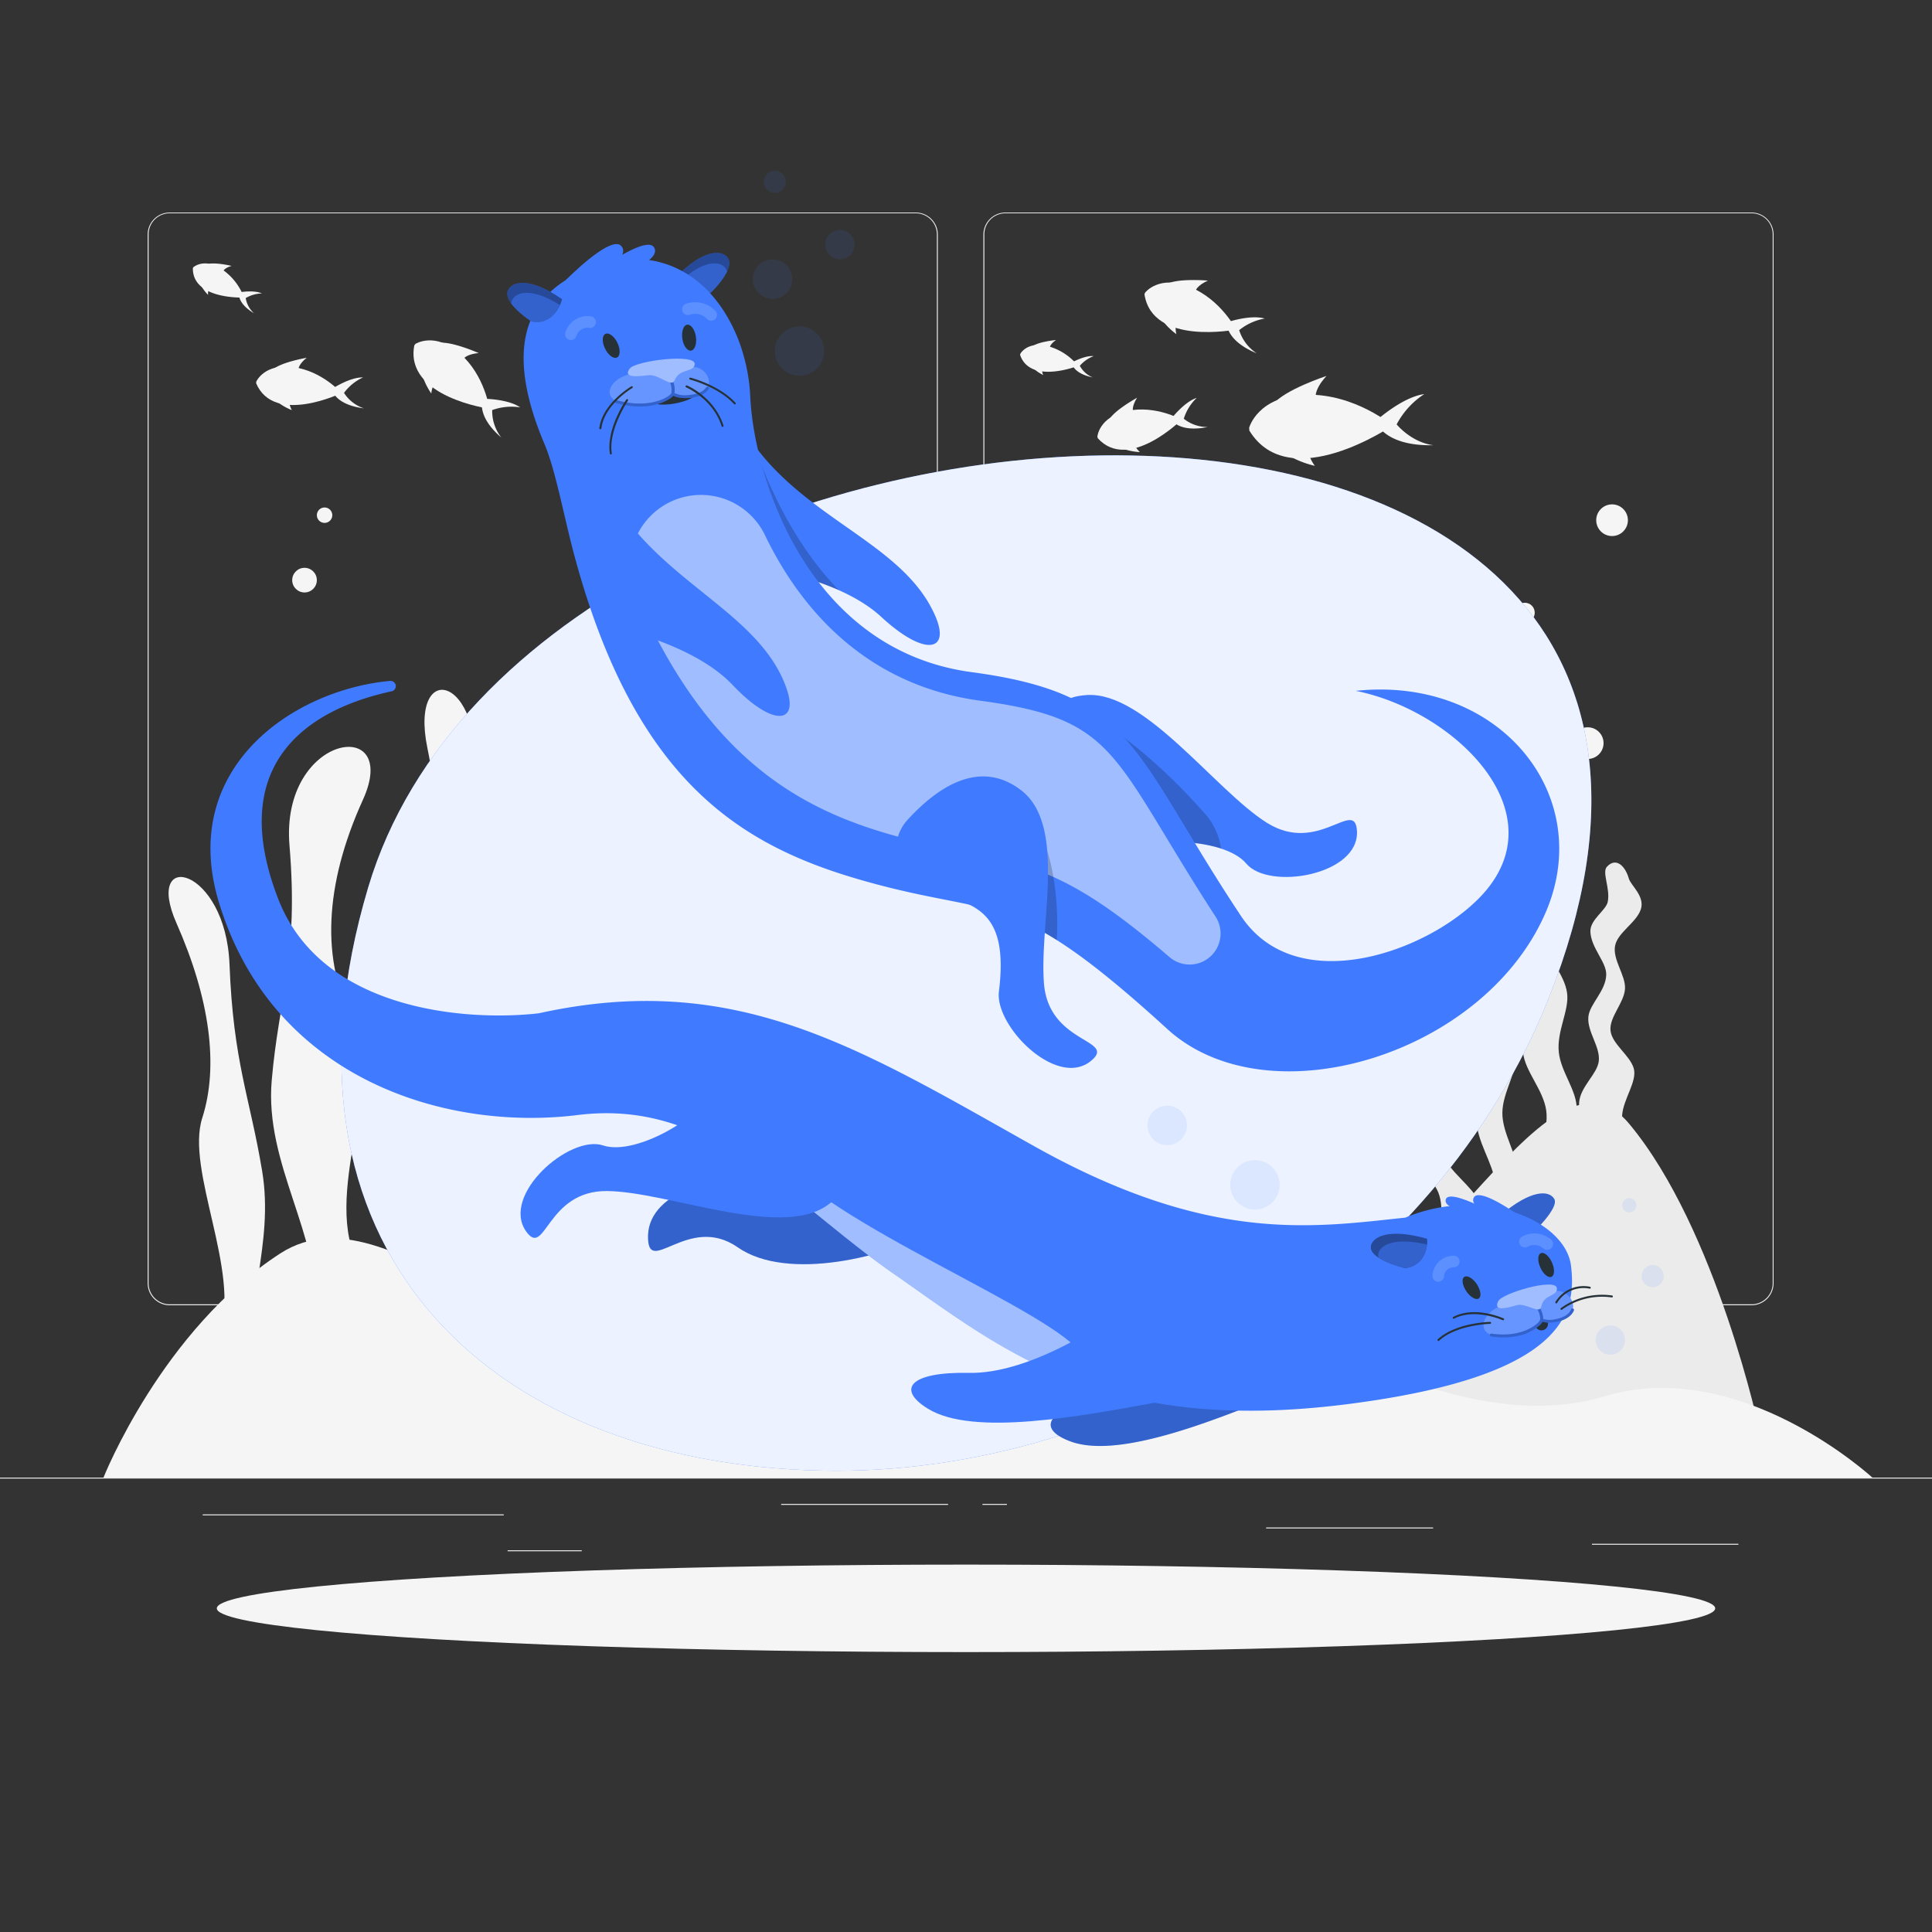 <svg xmlns="http://www.w3.org/2000/svg" viewBox="0 0 500 500"><rect x="0" y="0" width="500" height="500" fill="#333333" stroke="none"/><g id="background-complete"><rect y="382.4" width="500" height="0.25" style="fill:#ebebeb"></rect><rect x="52.46" y="391.92" width="77.91" height="0.25" style="fill:#ebebeb"></rect><rect x="412" y="399.53" width="37.9" height="0.25" style="fill:#ebebeb"></rect><rect x="131.37" y="401.21" width="19.19" height="0.25" style="fill:#ebebeb"></rect><rect x="202.17" y="389.21" width="43.19" height="0.25" style="fill:#ebebeb"></rect><rect x="254.26" y="389.21" width="6.33" height="0.25" style="fill:#ebebeb"></rect><rect x="327.67" y="395.31" width="43.22" height="0.25" style="fill:#ebebeb"></rect><path d="M237,337.8H43.91a5.71,5.71,0,0,1-5.7-5.71V60.66A5.71,5.71,0,0,1,43.91,55H237a5.71,5.71,0,0,1,5.71,5.71V332.09A5.71,5.71,0,0,1,237,337.8ZM43.91,55.2a5.46,5.46,0,0,0-5.45,5.46V332.09a5.46,5.46,0,0,0,5.45,5.46H237a5.47,5.47,0,0,0,5.46-5.46V60.66A5.47,5.47,0,0,0,237,55.2Z" style="fill:#ebebeb"></path><path d="M453.31,337.8H260.21a5.72,5.72,0,0,1-5.71-5.71V60.66A5.72,5.72,0,0,1,260.21,55h193.1A5.71,5.71,0,0,1,459,60.66V332.09A5.71,5.71,0,0,1,453.31,337.8ZM260.21,55.2a5.47,5.47,0,0,0-5.46,5.46V332.09a5.47,5.47,0,0,0,5.46,5.46h193.1a5.47,5.47,0,0,0,5.46-5.46V60.66a5.47,5.47,0,0,0-5.46-5.46Z" style="fill:#ebebeb"></path><path d="M168.45,341.81c25.94,14.57,60.25-21,80-56.41s42.68,48,80.45,56.41,70.1-78.15,92.76-50.94,33.82,79.87,33.82,79.87H117.22S142.51,327.25,168.45,341.81Z" style="fill:#ebebeb"></path><path d="M373,324.81c-.88-5,1.09-11.62-.77-16.21s-7.74-7.49-9.92-12-.67-10.58-2.46-15.27-7-8.36-7.77-13.44c-.79-5.4,2.71-10.55,2.31-15-.45-4.91-4.78-9.12-5.39-14.12-.52-4.37,2.71-9.68,1.59-15.06-.88-4.22-5.89-7.94-7.37-13.25-1.14-4.1,2.32-8.29,2.33-11.47,0-4.58-2.67-9.21-1.19-11.7,2.59-4.4,6.68-3.17,9-.1,1.43,1.93,5.78,4.52,5.11,9.8-.61,4.85-4.91,9.28-4.92,13.8,0,4.89,4.29,9.28,5,13.74.74,4.83-2,10.38-.42,14.64,1.65,4.53,7.3,6.93,9.87,10.74s.3,10.31,1.14,16c.72,4.82,5.05,9.61,5.49,14.9s-3,11-2,15.88c1.1,5.28,6.4,8.65,9.22,12.72,1.22,1.78-1.34,5.3-.73,6.65,1,2.28,5.08,3.54,4.82,4.8-.4,2-4.44.55-6.26.92C377.05,322.26,374.46,327.06,373,324.81Z" style="fill:#ebebeb"></path><path d="M390.55,319.8c-.95-5.44,2.56-10.45,2.37-15.73s-4.15-10.7-4.11-16.08,4.05-10.78,3.78-16.22c-.27-5.24-4.77-10.08-5.82-15.55-1.13-5.86,1.67-11.7.58-16.46-1.2-5.26-6.28-9.34-7.41-14.74-1-4.72,2-10.5,1.07-16.44-.72-4.66-5.37-9.34-6-15.33-.47-4.21,2.73-8.64,1.86-11.79-1.25-4.52-6.41-6.31-8-8.67-3.45-5.18-7.25-6.41-7.53-1.51-.14,2.44,4.38,5.49,6.22,10.32s-.3,11,1.07,15.7c1.48,5,6.56,9.06,7.47,13.86,1,5.21-2.32,10.75-2,15.59.34,5.33,4.25,10.5,3.74,15.29s-3.78,10.6-2.59,16.8c1,5.19,6.25,9.9,7.56,15.51s-1.4,11.8-.57,17.16c.92,5.91,5.3,11.51,4.72,16.6-.22,1.89-4.31,3.29-4.33,4.71,0,2.08,4.08,3.27,4.38,4.52.57,2.45-.78,5.87.39,6.17C389.56,324.07,390.05,322.24,390.55,319.8Z" style="fill:#ebebeb"></path><path d="M364,340c-1.38-4.24,1.71-8.46,1.08-12.56-.65-4.27-5-8-5.42-12.24s3.13-8.95,2.4-13.25c-.69-4.05-5.52-7.18-7-11.42-1.59-4.57.65-9.88-.81-13.6-1.61-4.1-6.9-6.52-8.45-10.71-1.38-3.72,1.05-9-.35-13.62-1.11-3.7-6.1-6.77-7.26-11.53-.85-3.46,1.84-7.78.65-10.33-1.62-3.5-6.71-3.93-8.45-5.74-3.65-3.82-7.46-5.36-7.53-1.9,0,1.89,4.62,3.89,7,7.91,2.16,3.72.57,9.24,2.27,12.82,1.87,3.92,7.15,6.22,8.45,9.93,1.45,4.13-1.3,9.16-.56,13,.83,4.33,5.16,8.13,5,12s-2.83,8.85-1.13,13.77c1.4,4,6.91,6.89,8.63,11.21s-.4,9.88.86,14c1.43,4.72,6.25,8.74,6.1,12.78-.07,1.65-4,3.19-3.89,4.4.2,1.79,4.35,2,4.85,3,.86,1.69.06,5.22,1.25,5.36C363.76,343.54,363.75,342.15,364,340Z" style="fill:#ebebeb"></path><path d="M413.5,332.89c.19-3.93,3.8-8.7,3.29-12.61s-5.18-7.12-5.89-11,2.55-8.33,2.1-12.23-4.62-7.72-4.33-11.67c.3-4.19,4.68-7.36,5.09-10.73.46-3.72-3.06-7.65-2.69-11.51.31-3.32,4.54-6.68,4.62-10.91.07-3.28-3.95-6.91-4.1-11.13-.11-3.13,4.07-5.5,4.5-7.73.68-3.46-1.56-7.6-.23-9.05,2.4-2.6,4.77-.15,5.68,3.05.52,1.82,4.24,4.58,3.09,8s-5.95,5.93-6.64,9.35c-.73,3.61,2.76,7.68,2.56,11.17-.22,3.66-4.12,7.35-3.75,10.83s5,6.36,6,9.74-2.73,7.95-3,12.25c-.26,3.78,3.15,8.16,2.63,12.22s-4.93,7.66-5,11.57c-.07,4.08,4.2,7.49,5.36,11.2.46,1.48-3.09,3.71-2.9,4.79.33,1.77,4.25,3.14,4,4-.42,1.76-3.27-.37-4.57-.61C417.6,331.6,414.09,334.78,413.5,332.89Z" style="fill:#ebebeb"></path><path d="M403.14,330.94c-.47-5.12,3.37-9.43,3.49-14.24.11-5-3.55-10.1-3.24-15S408,292,408.05,287c.06-4.79-4.08-9.51-4.63-14.66-.59-5.54,2.75-10.81,2.14-15.36-.69-5-5.33-9.23-5.95-14.35-.54-4.51,2.94-9.71,2.52-15.31-.33-4.42-4.61-9.11-4.82-14.74-.15-3.9,3.44-7.79,2.92-10.81-.73-4.23-5.54-6.45-6.62-8.91-2.53-5.77-5.58-7.58-6-3-.22,2.19,4.05,5.32,5.24,10s-1.67,10.23-.83,14.73c.91,4.86,5.56,9,6.05,13.49.53,5-3.19,9.91-3.18,14.4,0,5.06,3.65,10.1,3,14.46s-4.36,9.53-3.73,15.46c.52,4.88,5.26,9.65,6,15s-2.55,10.9-2.16,15.91c.44,5.65,4.45,11.14,3.71,15.72-.26,1.65-4.4,2.65-4.49,3.93-.13,1.8,3.88,3.14,4,4.32.26,2.14-2.34,5.13-1.57,5.77C401.39,334.51,402.52,333.06,403.14,330.94Z" style="fill:#ebebeb"></path><path d="M415.22,361.37c-35.11,10.59-81.55-15.26-108.22-41s-57.77,34.9-108.89,41-94.89-56.81-125.55-37S26.78,382.4,26.78,382.4H484.56S450.33,350.78,415.22,361.37Z" style="fill:#f5f5f5"></path><path d="M81.88,340.62c1.05-21.17-13.44-39.3-11.56-61s7-31.92,4.6-60.82,29-33.82,19-11.81S83,248.82,91.52,264.42s-8.85,45,1.57,63.47S81.88,340.62,81.88,340.62Z" style="fill:#f5f5f5"></path><path d="M107,339.83c1.17-23.18,12.8-43.12,13.44-66.91s-2-34.9,2.24-66.56-17-36.85-12.08-12.81,3.8,45.77-3.47,62.91,2.12,49.17-6.74,69.49S107,339.83,107,339.83Z" style="fill:#f5f5f5"></path><path d="M65.5,356.33c-2.57-18.58,5.51-34.19,2.34-53.28s-7.46-28.12-8.44-53.42-22.34-30.21-13.73-10.72,11,36.92,6.67,50.43,9.88,39.59,4.55,55.61S65.5,356.33,65.5,356.33Z" style="fill:#f5f5f5"></path><path d="M134.28,355.87c5.49-15.91,1-32.76,7.08-48.93s11.5-22.87,16.73-45.38,25.15-19.71,14.1-5-16.15,29.62-14.63,43.3-15.64,32.4-13.64,48.68S134.28,355.87,134.28,355.87Z" style="fill:#f5f5f5"></path><path d="M120.59,353.44c3.41-21.67,14.48-38.82,17.55-61.14s2.3-33.16,9-62.4-9-37.11-7.85-13.77-2.06,43.66-9.49,58.78S126,321.53,117,339.44,120.59,353.44,120.59,353.44Z" style="fill:#f5f5f5"></path><path d="M215.15,246.76a5.42,5.42,0,1,1-5.42-5.43A5.42,5.42,0,0,1,215.15,246.76Z" style="fill:#f5f5f5"></path><circle cx="78.81" cy="150.14" r="3.19" style="fill:#f5f5f5"></circle><circle cx="84" cy="133.33" r="2" style="fill:#f5f5f5"></circle><circle cx="410.9" cy="192.32" r="4.1" style="fill:#f5f5f5"></circle><circle cx="417.2" cy="134.63" r="4.1" style="fill:#f5f5f5"></circle><circle cx="394.62" cy="158.56" r="2.57" style="fill:#f5f5f5"></circle><path d="M323.28,110.71s2.2-8.34,14.83-8.57,22.27,8,22.27,8-26.68,18.23-37.05,1.3" style="fill:#f5f5f5"></path><path d="M356,109s6.9-6.28,12.59-7a21.13,21.13,0,0,0-7.14,7.83s3.77,4.65,9.5,5.39C357.94,115.52,356,109,356,109Z" style="fill:#f5f5f5"></path><path d="M329.42,104.69c2.91-3.81,13.89-7.4,13.89-7.4s-4.78,4.82-1.91,7.39C331.24,105,329.42,104.69,329.42,104.69Z" style="fill:#f5f5f5"></path><path d="M330.61,116a25.32,25.32,0,0,0,9.67,4.56s-1.92-2.47-1.53-4.3S330.61,116,330.61,116Z" style="fill:#f5f5f5"></path><path d="M296.38,75.7S300,71,308,74.28s11.9,11,11.9,11-21.73,4.31-23.72-9.17" style="fill:#f5f5f5"></path><path d="M317.48,83.44s6-2.1,9.83-1a14.52,14.52,0,0,0-6.61,3,11.14,11.14,0,0,0,4.54,6C317,88.06,317.48,83.44,317.48,83.44Z" style="fill:#f5f5f5"></path><path d="M301.88,73.55c2.86-1.62,10.75-.93,10.75-.93s-4.31,1.75-3.19,4.15A71.32,71.32,0,0,1,301.88,73.55Z" style="fill:#f5f5f5"></path><path d="M299.57,81a17.34,17.34,0,0,0,4.88,5.48s-.55-2.07.18-3.12S299.57,81,299.57,81Z" style="fill:#f5f5f5"></path><path d="M284,113s.39-5.16,7.8-6.67,14,2.28,14,2.28-13.74,13.65-21.7,4.8" style="fill:#f5f5f5"></path><path d="M303.05,108.46s3.39-4.45,6.66-5.49a12.72,12.72,0,0,0-3.35,5.4,9.76,9.76,0,0,0,6.19,2.14C304.9,112.08,303.05,108.46,303.05,108.46Z" style="fill:#f5f5f5"></path><path d="M286.91,108.81c1.3-2.56,7.38-5.88,7.38-5.88s-2.29,3.36-.32,4.57A63.46,63.46,0,0,1,286.91,108.81Z" style="fill:#f5f5f5"></path><path d="M288.85,115.36A15.17,15.17,0,0,0,295,117s-1.4-1.25-1.37-2.37S288.85,115.36,288.85,115.36Z" style="fill:#f5f5f5"></path><path d="M264.06,91.57s1.64-3.14,6.72-2.1A15.16,15.16,0,0,1,279,94.68s-12.34,4.9-15-2.82" style="fill:#f5f5f5"></path><path d="M277.35,93.84s3.33-1.9,5.68-1.67a8.65,8.65,0,0,0-3.57,2.5,6.66,6.66,0,0,0,3.33,3C277.54,96.62,277.35,93.84,277.35,93.84Z" style="fill:#f5f5f5"></path><path d="M267.07,89.71c1.51-1.27,6.24-1.72,6.24-1.72s-2.35,1.5-1.43,2.79A43.16,43.16,0,0,1,267.07,89.71Z" style="fill:#f5f5f5"></path><path d="M266.53,94.36a10.41,10.41,0,0,0,3.46,2.7,2.81,2.81,0,0,1-.22-1.86C270.09,94.51,266.53,94.36,266.53,94.36Z" style="fill:#f5f5f5"></path><path d="M161.65,208.64s4.8-7.16,16.82-3.27,18.45,14.81,18.45,14.81-31.16,8.53-35.45-10.86" style="fill:#f5f5f5"></path><path d="M193.15,217.7s8.57-3.68,14.18-2.5a21.1,21.1,0,0,0-9.3,5.08s2,5.63,7.23,8.19C192.85,224.48,193.15,217.7,193.15,217.7Z" style="fill:#f5f5f5"></path><path d="M169.42,205c4-2.65,15.55-2.47,15.55-2.47s-6.1,3-4.21,6.36C171.05,205.8,169.42,205,169.42,205Z" style="fill:#f5f5f5"></path><path d="M166.85,216.05a25.4,25.4,0,0,0,7.66,7.47s-1-3,0-4.56S166.85,216.05,166.85,216.05Z" style="fill:#f5f5f5"></path><path d="M107.52,89s5-3.23,11.49,2.46,7.65,14.32,7.65,14.32-22-3-19.44-16.4" style="fill:#f5f5f5"></path><path d="M125,103.19s6.4,0,9.62,2.24a14.57,14.57,0,0,0-7.24.7,11.15,11.15,0,0,0,2.36,7.11C122.94,107.38,125,103.19,125,103.19Z" style="fill:#f5f5f5"></path><path d="M113.42,88.76c3.23-.6,10.47,2.62,10.47,2.62s-4.65.25-4.37,2.88A72.52,72.52,0,0,1,113.42,88.76Z" style="fill:#f5f5f5"></path><path d="M108.8,95.07a17.52,17.52,0,0,0,2.82,6.77s.16-2.14,1.2-2.89S108.8,95.07,108.8,95.07Z" style="fill:#f5f5f5"></path><path d="M66.32,98.77S68.37,94,75.88,95s12.49,6.72,12.49,6.72-17.44,8.43-22.08-2.53" style="fill:#f5f5f5"></path><path d="M85.87,100.68s4.65-3.11,8.09-3a12.6,12.6,0,0,0-4.93,4,9.72,9.72,0,0,0,5.15,4C86.44,104.7,85.87,100.68,85.87,100.68Z" style="fill:#f5f5f5"></path><path d="M70.5,95.74c2.06-2,8.89-3.15,8.89-3.15S76.13,95,77.6,96.8A59.73,59.73,0,0,1,70.5,95.74Z" style="fill:#f5f5f5"></path><path d="M70.19,102.57a15.15,15.15,0,0,0,5.33,3.57s-.92-1.64-.53-2.69S70.19,102.57,70.19,102.57Z" style="fill:#f5f5f5"></path><path d="M50,69.2s2.57-2.44,7,.2A15.15,15.15,0,0,1,63.15,77s-13.27.62-13.24-7.55" style="fill:#f5f5f5"></path><path d="M61.86,75.67s3.77-.71,5.92.27a8.69,8.69,0,0,0-4.19,1.2,6.68,6.68,0,0,0,2.16,3.94C61.14,78.36,61.86,75.67,61.86,75.67Z" style="fill:#f5f5f5"></path><path d="M53.49,68.42c1.84-.71,6.46.4,6.46.4s-2.71.66-2.26,2.18A45.74,45.74,0,0,1,53.49,68.42Z" style="fill:#f5f5f5"></path><path d="M51.46,72.64a10.45,10.45,0,0,0,2.4,3.68,2.78,2.78,0,0,1,.39-1.83C54.78,73.93,51.46,72.64,51.46,72.64Z" style="fill:#f5f5f5"></path></g><g id="background-simple"><path d="M95.29,229.66C138.69,84.2,476.46,67.53,400.86,258.2c-28.94,73-109.44,124.13-188.32,122.39C124.66,378.65,67.89,321.53,95.29,229.66Z" style="fill:#407BFF"></path><path d="M95.29,229.66C138.69,84.2,476.46,67.53,400.86,258.2c-28.94,73-109.44,124.13-188.32,122.39C124.66,378.65,67.89,321.53,95.29,229.66Z" style="fill:#fff;opacity:0.9"></path></g><g id="Shadow"><ellipse id="path" cx="250" cy="416.24" rx="193.89" ry="11.32" style="fill:#f5f5f5"></ellipse></g><g id="otter-1"><path d="M310,348.52a47.28,47.28,0,0,1-24.34,13.31c-14.95,2.8-17.6,8-8.42,11.28,13,4.63,39.06-6.3,56.94-13.58C334.4,354,322.21,348.76,310,348.52Z" style="fill:#407BFF"></path><path d="M310,348.52a47.28,47.28,0,0,1-24.34,13.31c-14.95,2.8-17.6,8-8.42,11.28,13,4.63,39.06-6.3,56.94-13.58C334.4,354,322.21,348.76,310,348.52Z" style="opacity:0.2"></path><path d="M212.94,284.07c-6,8.71-14.27,33.07-19.76,25.82s-25.11-1.81-25.46,9.72,10.3-5.8,23.19,3.18,38.8,2.53,52-4.73S212.94,284.07,212.94,284.07Z" style="fill:#407BFF"></path><path d="M212.94,284.07c-6,8.71-14.27,33.07-19.76,25.82s-25.11-1.81-25.46,9.72,10.3-5.8,23.19,3.18,38.8,2.53,52-4.73S212.94,284.07,212.94,284.07Z" style="opacity:0.2"></path><path d="M402.25,310.31c-1.3-2.3-6-2.58-14.06,4.33l8.5,4.43S403.55,312.6,402.25,310.31Z" style="fill:#407BFF"></path><path d="M402.25,310.31c-1.3-2.3-6-2.58-14.06,4.33l8.5,4.43S403.55,312.6,402.25,310.31Z" style="opacity:0.2"></path><path d="M139.43,262.24c51.1-11.27,82.93,9,128.21,34.39s72.27,21,96.07,18.49c20-8.38,41.47.73,42.87,12.49s-1,28.57-58.06,35.81c-63.16,8-89.22-14.28-117.11-33.68s-47.35-45.46-81.91-41.17S70.38,279,56.63,233.44c-10.47-34.69,19.21-54.89,44.23-57.21a1.36,1.36,0,0,1,.42,2.69c-22,4.78-42.71,19-29.3,53.66C83.27,261.83,121.19,264.34,139.43,262.24Z" style="fill:#407BFF"></path><path d="M381.47,309.84c1.22-1.94,7.42,1.75,11.6,4.69l-8.75-.85S380.24,311.78,381.47,309.84Z" style="fill:#407BFF"></path><path d="M374.22,310.27c.76-1.71,6.18.55,9.9,2.44L377,313S373.45,312,374.22,310.27Z" style="fill:#407BFF"></path><path d="M280.89,353c.86-9.81-59.66-32.64-77.31-51.14C196,294,187.63,291.11,182,294c17.13,8.16,31.54,23.32,49.39,35.74,15.17,10.56,29.8,22,50.16,28.89Z" style="fill:#fff;opacity:0.5"></path><path d="M354.77,322.59c.27-2.37,4.37-4.9,14.57-2,.32,4.11-2.18,7.38-5.82,7.61C363.52,328.15,354.38,326.05,354.77,322.59Z" style="fill:#407BFF"></path><path d="M354.77,322.59c.27-2.37,4.37-4.9,14.57-2,.32,4.11-2.18,7.38-5.82,7.61C363.52,328.15,354.38,326.05,354.77,322.59Z" style="opacity:0.4"></path><path d="M356.68,324.63a2,2,0,0,0,.11.9,25.31,25.31,0,0,0,6.73,2.62c3.17-.19,5.47-2.7,5.8-6.07C360.53,320.05,356.92,322.41,356.68,324.63Z" style="fill:#407BFF;opacity:0.5"></path><path d="M382.2,332.33c1,1.55,1.26,3.2.51,3.71s-2.2-.34-3.24-1.88-1.26-3.2-.51-3.7S381.16,330.79,382.2,332.33Z" style="fill:#263238"></path><path d="M401.64,326.71c.76,1.69.71,3.36-.11,3.73s-2.12-.69-2.88-2.38-.72-3.37.11-3.74S400.87,325,401.64,326.71Z" style="fill:#263238"></path><path d="M398.79,340.92a1.69,1.69,0,1,1-1.45,2.24A1.92,1.92,0,0,1,398.79,340.92Z" style="fill:#263238"></path><path d="M402.54,334.12l-13.82,3.75c-6.4,2.24-7.07,9.46,2.16,7.74,5.74-1.06,7.87-2.3,8.13-4.14.9.84,2.43.86,5.17-.08C409.56,339.54,406.65,333.72,402.54,334.12Z" style="fill:#407BFF"></path><path d="M402.54,334.12l-13.82,3.75c-6.4,2.24-7.07,9.46,2.16,7.74,5.74-1.06,7.87-2.3,8.13-4.14.9.84,2.43.86,5.17-.08C409.56,339.54,406.65,333.72,402.54,334.12Z" style="fill:#fff;opacity:0.2"></path><path d="M407.09,338.65a.38.38,0,0,0-.49.21c-.72,1.81-3.19,2.4-4.22,2.58a5.59,5.59,0,0,1-3-.11,6.18,6.18,0,0,0-1.11-3.26.38.38,0,0,0-.52-.12.37.37,0,0,0-.13.51,5.35,5.35,0,0,1,1,3,3,3,0,0,1-1.05,1.27c-1,.82-4.73,3.42-11.58,2.4a.37.37,0,0,0-.42.31.38.38,0,0,0,.31.43,18.9,18.9,0,0,0,7-.15,12,12,0,0,0,5.43-2.6,4.67,4.67,0,0,0,.92-1.07,5,5,0,0,0,1.74.25,10.51,10.51,0,0,0,2.14-.26c1.7-.37,3.54-1.23,4.22-2.92A.38.38,0,0,0,407.09,338.65Z" style="fill:#407BFF"></path><path d="M407.09,338.65a.38.38,0,0,0-.49.21c-.72,1.81-3.19,2.4-4.22,2.58a5.59,5.59,0,0,1-3-.11,6.18,6.18,0,0,0-1.11-3.26.38.38,0,0,0-.52-.12.37.37,0,0,0-.13.51,5.35,5.35,0,0,1,1,3,3,3,0,0,1-1.05,1.27c-1,.82-4.73,3.42-11.58,2.4a.37.37,0,0,0-.42.31.38.38,0,0,0,.31.43,18.9,18.9,0,0,0,7-.15,12,12,0,0,0,5.43-2.6,4.67,4.67,0,0,0,.92-1.07,5,5,0,0,0,1.74.25,10.51,10.51,0,0,0,2.14-.26c1.7-.37,3.54-1.23,4.22-2.92A.38.38,0,0,0,407.09,338.65Z" style="opacity:0.2"></path><path d="M387.73,336.76c1-2.1,14.89-6.15,15.19-3.38.24,2.22-3.38,1.48-4,4.7-.44,2.24-3.94-1-6.44-.27S386.37,339.5,387.73,336.76Z" style="fill:#407BFF"></path><path d="M387.73,336.76c1-2.1,14.89-6.15,15.19-3.38.24,2.22-3.38,1.48-4,4.7-.44,2.24-3.94-1-6.44-.27S386.37,339.5,387.73,336.76Z" style="fill:#fff;opacity:0.5"></path><path d="M372.22,331.7h-.12a1.5,1.5,0,0,1-1.38-1.59,5.5,5.5,0,0,1,5.43-5.13,1.5,1.5,0,0,1,.15,3,2.49,2.49,0,0,0-2.59,2.35A1.49,1.49,0,0,1,372.22,331.7Z" style="fill:#fff;opacity:0.15"></path><path d="M400.38,323.45a1.52,1.52,0,0,1-.94-.33,3.55,3.55,0,0,0-4-.5,1.5,1.5,0,0,1-1.57-2.56,6.55,6.55,0,0,1,7.48.71,1.5,1.5,0,0,1-.93,2.68Z" style="fill:#fff;opacity:0.15"></path><path d="M284,343.3s-18,12.31-33.25,12-18.87,4.21-10.56,9.3c11.73,7.21,39.52,1.88,58.51-1.55C300.11,357.61,295.94,346.06,284,343.3Z" style="fill:#407BFF"></path><path d="M187.09,278.14c-3,10.11-22.35,21.2-31,18.3s-26.57,12.81-19.93,22.25c5,7.06,5.23-10.6,20.94-10.45S201.68,320.58,214,312C234.62,297.68,187.09,278.14,187.09,278.14Z" style="fill:#407BFF"></path><path d="M389,341.66a.23.23,0,0,1-.11,0c-.07,0-7.15-3.21-12.54-.41a.25.25,0,1,1-.23-.44c5.61-2.92,12.69.26,13,.4a.25.25,0,0,1,.13.33A.28.28,0,0,1,389,341.66Z" style="fill:#263238"></path><path d="M372.27,347.05a.23.23,0,0,1-.18-.08.25.25,0,0,1,0-.36c4.63-4.27,13.18-4.49,13.54-4.5a.24.24,0,0,1,.26.25.25.25,0,0,1-.25.25c-.08,0-8.72.23-13.21,4.37A.23.23,0,0,1,372.27,347.05Z" style="fill:#263238"></path><path d="M402.76,337.29l-.12,0a.25.25,0,0,1-.1-.34,8.5,8.5,0,0,1,8.95-3.94.25.25,0,0,1,.19.3.25.25,0,0,1-.29.19,8,8,0,0,0-8.41,3.69A.24.24,0,0,1,402.76,337.29Z" style="fill:#263238"></path><path d="M404.12,339a.25.25,0,0,1-.2-.09.24.24,0,0,1,0-.35,18.21,18.21,0,0,1,13.28-3.29.25.25,0,0,1-.09.5,17.72,17.72,0,0,0-12.88,3.18A.21.21,0,0,1,404.12,339Z" style="fill:#263238"></path><circle cx="324.78" cy="306.64" r="6.39" style="fill:#407BFF;opacity:0.1"></circle><path d="M307,292.59a5.1,5.1,0,1,1-3.59-6.26A5.11,5.11,0,0,1,307,292.59Z" style="fill:#407BFF;opacity:0.1"></path><circle cx="416.75" cy="346.8" r="3.79" transform="translate(-117.26 253.08) rotate(-29.81)" style="fill:#407BFF;opacity:0.1"></circle><path d="M430.47,331a2.86,2.86,0,1,1-2-3.51A2.86,2.86,0,0,1,430.47,331Z" style="fill:#407BFF;opacity:0.1"></path><path d="M423.44,312.39a1.84,1.84,0,1,1-1.29-2.25A1.82,1.82,0,0,1,423.44,312.39Z" style="fill:#407BFF;opacity:0.1"></path></g><g id="otter-2"><path d="M188.34,66.7c-1.44-2-6.19-2.41-13.29,4.92,1.86,3.87,5.64,5.68,8.81,4.19C183.86,75.81,190.46,69.66,188.34,66.7Z" style="fill:#407BFF"></path><path d="M188.34,66.7c-1.44-2-6.19-2.41-13.29,4.92,1.86,3.87,5.64,5.68,8.81,4.19C183.86,75.81,190.46,69.66,188.34,66.7Z" style="opacity:0.4"></path><path d="M187.79,69.44a2.17,2.17,0,0,1,.37.87,22.64,22.64,0,0,1-4.3,5.5c-2.76,1.3-6,.09-8-2.81C182.2,67.08,186.44,67.54,187.79,69.44Z" style="fill:#407BFF;opacity:0.5"></path><path d="M286.54,222.83c7.88-7,30.15-6.32,36,.67s29.33,3,28.64-8.48c-.52-8.61-10,6.28-23.32-2.09S296.39,179,281.39,179.87C256.33,181.25,286.54,222.83,286.54,222.83Z" style="fill:#407BFF"></path><path d="M311.88,210.62c-13.89-15.78-29-26.74-33.51-25.85-15,6.94,8.17,38.06,8.17,38.06,6-5.36,20.39-6.22,29.46-3.22A17,17,0,0,0,311.88,210.62Z" style="opacity:0.2"></path><path d="M195.23,146.6s21.67,2.73,32.84,13.05,17.87,9,14.08,0c-7.72-18.28-31.68-24.53-46.16-43.41-2.77,1.86-4.21,12.51-4.45,18.2A19.28,19.28,0,0,0,195.23,146.6Z" style="fill:#407BFF"></path><path d="M195.67,116.52c-2.56,2.42-3.9,12.46-4.13,17.94a19.34,19.34,0,0,0,3.69,12.15,88,88,0,0,1,21.86,6.12C206.63,142,199.65,127.87,195.67,116.52Z" style="opacity:0.2"></path><path d="M321.16,237.05c-28.28-42.57-27.28-57.41-69.7-63.1-42.11-5.65-56.19-49.83-57.28-71a47.13,47.13,0,0,0-3.37-15.74C182.57,67.42,165.4,63,150.27,70.37c-8.72,4.24-22.44,13.69-9.36,44.53,2.89,6.82,5,18.66,7.7,28.72,16.48,61.49,45.9,76.7,78.74,85.37,31.58,8.33,35.39,1.39,74.74,37.31,26.06,23.79,82.16,6.68,98-30.33C413,205.73,388,174.85,350.86,178.79c25,5,51.5,30.36,33.78,51.6C372.06,245.47,336,259.37,321.16,237.05Z" style="fill:#407BFF"></path><path d="M302,217c-15.12-25-19.19-31.74-48.21-35.64s-46.24-23-55.81-42.85a18.38,18.38,0,0,0-23.14-9.21h0a18.41,18.41,0,0,0-10.26,24.54c19,43.95,44.23,56.45,69,63,6.47,1.7,11.79,2.76,16.49,3.68,18.15,3.58,28.35,6.35,52.58,27.16a8,8,0,0,0,13-4.18h0a8,8,0,0,0-1.08-6.3C309.59,229.53,305.58,222.9,302,217Z" style="fill:#fff;opacity:0.5"></path><path d="M131.47,75.11c1-2.26,5.64-3.53,14,2.33-1.09,4.16-4.47,6.64-7.86,5.77C137.58,83.21,130,78.41,131.47,75.11Z" style="fill:#407BFF"></path><path d="M131.47,75.11c1-2.26,5.64-3.53,14,2.33-1.09,4.16-4.47,6.64-7.86,5.77C137.58,83.21,130,78.41,131.47,75.11Z" style="opacity:0.4"></path><path d="M132.53,77.69a2.13,2.13,0,0,0-.21.92,23.09,23.09,0,0,0,5.26,4.6c3,.76,5.9-1,7.33-4.26C137.57,74.32,133.5,75.57,132.53,77.69Z" style="fill:#407BFF;opacity:0.5"></path><path d="M159.8,88.75c.81,1.7.75,3.39-.15,3.79s-2.28-.67-3.09-2.36-.74-3.39.15-3.79S159,87.06,159.8,88.75Z" style="fill:#263238"></path><path d="M180.1,87.11c.28,1.85-.28,3.48-1.25,3.63s-2-1.23-2.26-3.08.28-3.48,1.24-3.63S179.81,85.26,180.1,87.11Z" style="fill:#263238"></path><path d="M174,101.18c3.15-.55,5.83-.26,6,.64s-2.28,2.07-5.43,2.62-5.83.25-6-.65S170.88,101.72,174,101.18Z" style="fill:#263238"></path><path d="M179.29,94.92l-15.41,1.71c-7.23,1.29-9.29,8.41.86,8.07,6.29-.22,8.79-1.14,9.42-2.94.8,1,2.42,1.22,5.52.68C185.75,101.39,183.74,95.13,179.29,94.92Z" style="fill:#407BFF"></path><path d="M179.29,94.92l-15.41,1.71c-7.23,1.29-9.29,8.41.86,8.07,6.29-.22,8.79-1.14,9.42-2.94.8,1,2.42,1.22,5.52.68C185.75,101.39,183.74,95.13,179.29,94.92Z" style="fill:#fff;opacity:0.2"></path><path d="M183.29,100.13a.43.43,0,0,0-.56.14c-1.11,1.7-3.85,1.93-5,2a6.18,6.18,0,0,1-3.17-.55,5.76,5.76,0,0,0-.58-3.43.41.41,0,0,0-.52-.2.38.38,0,0,0-.23.5,5,5,0,0,1,.51,3.17c0,.13-.41.58-1.35,1.11-1.2.68-5.68,2.72-12.77.69a.43.43,0,0,0-.52.25.38.38,0,0,0,.26.48,21.59,21.59,0,0,0,7.43.87,14,14,0,0,0,6.26-1.79,5.24,5.24,0,0,0,1.18-.94,5.35,5.35,0,0,0,1.8.51,12.38,12.38,0,0,0,2.33.06c1.88-.12,4-.71,5-2.3A.36.36,0,0,0,183.29,100.13Z" style="fill:#407BFF"></path><path d="M183.29,100.13a.43.43,0,0,0-.56.14c-1.11,1.7-3.85,1.93-5,2a6.18,6.18,0,0,1-3.17-.55,5.76,5.76,0,0,0-.58-3.43.41.41,0,0,0-.52-.2.38.38,0,0,0-.23.5,5,5,0,0,1,.51,3.17c0,.13-.41.58-1.35,1.11-1.2.68-5.68,2.72-12.77.69a.43.43,0,0,0-.52.25.38.38,0,0,0,.26.48,21.59,21.59,0,0,0,7.43.87,14,14,0,0,0,6.26-1.79,5.24,5.24,0,0,0,1.18-.94,5.35,5.35,0,0,0,1.8.51,12.38,12.38,0,0,0,2.33.06c1.88-.12,4-.71,5-2.3A.36.36,0,0,0,183.29,100.13Z" style="opacity:0.2"></path><path d="M163,95.36c1.5-2,17-3.94,16.79-1.13-.16,2.26-3.87,1-5.15,4.12-.89,2.17-4-1.55-6.8-1.23S161.08,97.91,163,95.36Z" style="fill:#407BFF"></path><path d="M163,95.36c1.5-2,17-3.94,16.79-1.13-.16,2.26-3.87,1-5.15,4.12-.89,2.17-4-1.55-6.8-1.23S161.08,97.91,163,95.36Z" style="fill:#fff;opacity:0.5"></path><path d="M147.75,88a1.57,1.57,0,0,1-.37-.05,1.49,1.49,0,0,1-1.08-1.83,6,6,0,0,1,6.56-4.26,1.5,1.5,0,1,1-.29,3,3,3,0,0,0-3.37,2A1.5,1.5,0,0,1,147.75,88Z" style="fill:#fff;opacity:0.15"></path><path d="M184.05,83a1.48,1.48,0,0,1-1.08-.46,4.19,4.19,0,0,0-4.38-1.11,1.5,1.5,0,0,1-1.11-2.79,7.19,7.19,0,0,1,7.65,1.82A1.5,1.5,0,0,1,184.05,83Z" style="fill:#fff;opacity:0.15"></path><path d="M155.32,111.08h0a.25.25,0,0,1-.22-.28c.83-6.37,8-10.63,8.29-10.81a.25.25,0,0,1,.34.09.26.26,0,0,1-.09.35c-.07,0-7.25,4.31-8,10.44A.26.26,0,0,1,155.32,111.08Z" style="fill:#263238"></path><path d="M158.09,117.61a.26.26,0,0,1-.25-.21c-1-6.29,4-13.68,4.26-14a.25.25,0,0,1,.41.29c0,.07-5.13,7.54-4.18,13.63a.25.25,0,0,1-.2.28Z" style="fill:#263238"></path><path d="M190.16,104.66a.27.27,0,0,1-.18-.08c-4.08-4.46-11.34-6.33-11.41-6.35a.25.25,0,0,1,.12-.49c.08,0,7.48,1.93,11.66,6.5a.26.26,0,0,1,0,.36A.27.27,0,0,1,190.16,104.66Z" style="fill:#263238"></path><path d="M187,110.47a.25.25,0,0,1-.24-.17c-2.27-7.12-9.12-10-9.19-10.07a.26.26,0,0,1-.13-.33.25.25,0,0,1,.33-.14c.07,0,7.12,3,9.47,10.39a.25.25,0,0,1-.16.31Z" style="fill:#263238"></path><path d="M157.62,162.09s21.45,4.11,31.93,15.13,17.25,10.14,14,.94c-6.52-18.75-30-26.53-43.27-46.31-2.87,1.69-5,12.22-5.61,17.89A19.25,19.25,0,0,0,157.62,162.09Z" style="fill:#407BFF"></path><path d="M267.69,214.11l-5.26,23.44a66.56,66.56,0,0,1,11.05,5.74C274.22,232.31,271.94,217.92,267.69,214.11Z" style="opacity:0.2"></path><path d="M234.83,212.22A11.2,11.2,0,0,0,240,230.5c11.88,3.45,21.19,4.55,18.52,26.1-1.11,9,15.11,25.32,23.92,17.88,6.6-5.56-11-4.28-12.26-19.94s6-41-6-50.09C253.53,196.37,242.67,203.64,234.83,212.22Z" style="fill:#407BFF"></path><path d="M160.78,63.66c-2.07-2.31-9.49,4-14.4,8.86l11.46-3.1S162.85,66,160.78,63.66Z" style="fill:#407BFF"></path><path d="M169.25,64c-1.49-2.37-9,2.13-14.14,5.71l10.66-1S170.75,66.32,169.25,64Z" style="fill:#407BFF"></path><path d="M213.3,90.84a6.39,6.39,0,1,1-6.39-6.39A6.4,6.4,0,0,1,213.3,90.84Z" style="fill:#407BFF;opacity:0.1"></path><circle cx="199.93" cy="72.25" r="5.1" style="fill:#407BFF;opacity:0.1"></circle><path d="M221.16,63.3a3.79,3.79,0,1,1-3.79-3.79A3.79,3.79,0,0,1,221.16,63.3Z" style="fill:#407BFF;opacity:0.1"></path><path d="M203.38,47.05a2.86,2.86,0,1,1-2.86-2.86A2.86,2.86,0,0,1,203.38,47.05Z" style="fill:#407BFF;opacity:0.1"></path></g></svg>